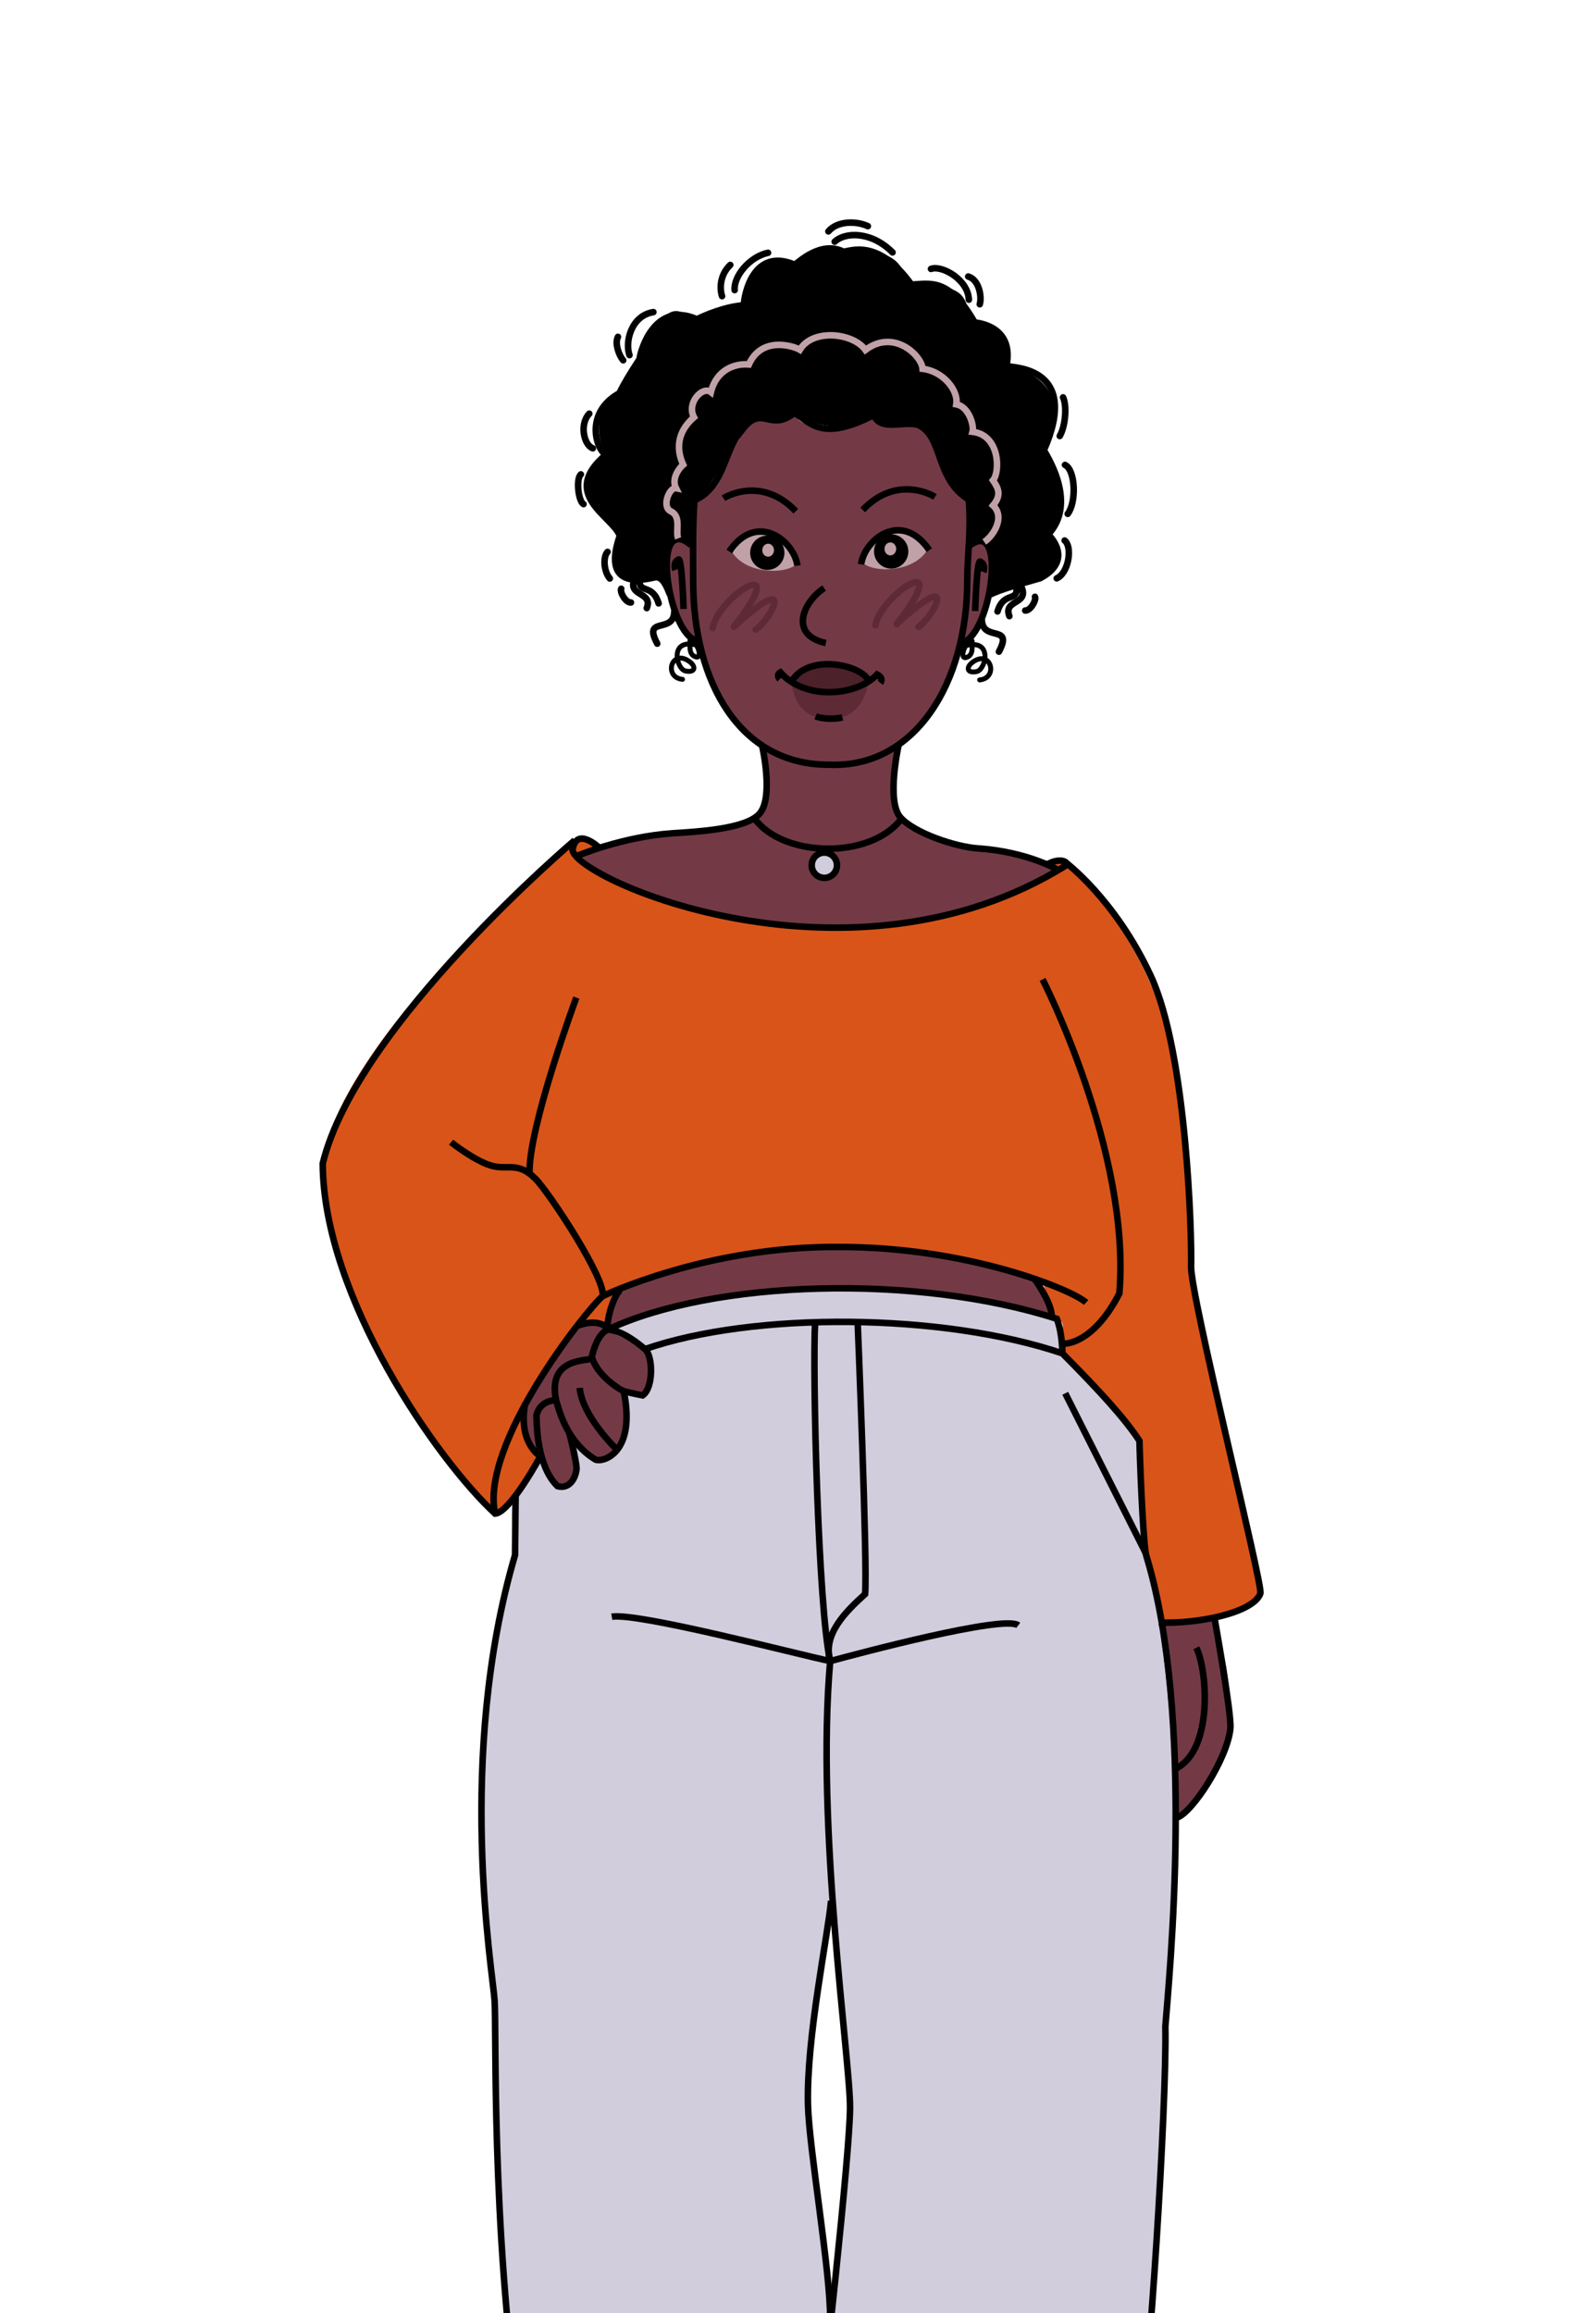 <?xml version="1.0" encoding="UTF-8" standalone="no"?>
<svg
   xmlns:dc="http://purl.org/dc/elements/1.1/"
   xmlns:cc="http://creativecommons.org/ns#"
   xmlns:rdf="http://www.w3.org/1999/02/22-rdf-syntax-ns#"
   xmlns:svg="http://www.w3.org/2000/svg"
   xmlns="http://www.w3.org/2000/svg"
   xmlns:sodipodi="http://sodipodi.sourceforge.net/DTD/sodipodi-0.dtd"
   xmlns:inkscape="http://www.inkscape.org/namespaces/inkscape"
   width="414"
   height="600"
   viewBox="0 0 109.537 158.75"
   version="1.1"
   id="svg898"
   sodipodi:docname="citoyen2.svg"
   inkscape:version="1.0.1 (3bc2e813f5, 2020-09-07)">
  <defs
     id="defs892">
    <filter
       inkscape:collect="always"
       style="color-interpolation-filters:sRGB"
       id="filter2028"
       x="-1.1319968e-05"
       width="1"
       y="-6.3182422e-05"
       height="1">
      <feGaussianBlur
         inkscape:collect="always"
         stdDeviation="0.003"
         id="feGaussianBlur2030" />
    </filter>
  </defs>
  <sodipodi:namedview
     id="base"
     pagecolor="#ffffff"
     bordercolor="#666666"
     borderopacity="1.0"
     inkscape:pageopacity="0.0"
     inkscape:pageshadow="2"
     inkscape:zoom="0.41747165"
     inkscape:cx="747.07848"
     inkscape:cy="282.97924"
     inkscape:document-units="mm"
     inkscape:current-layer="layer2"
     inkscape:document-rotation="0"
     showgrid="false"
     units="px"
     inkscape:window-width="1920"
     inkscape:window-height="1017"
     inkscape:window-x="-8"
     inkscape:window-y="-8"
     inkscape:window-maximized="1" />
  <g
     inkscape:groupmode="layer"
     id="layer2"
     inkscape:label="Calque 2"
     style="opacity:1">
    <g
       id="g2217"
       inkscape:export-xdpi="300"
       inkscape:export-ydpi="300"
       style="display:inline;opacity:1;stroke-width:0.934"
       transform="matrix(0.06,0,0,0.06,-103.826,8.581)">
      <path
         style="display:inline;fill:#733a46;fill-opacity:1;stroke:none;stroke-width:0.934px;stroke-linecap:butt;stroke-linejoin:miter;stroke-opacity:1"
         d="m 2524.765,429.195 c 0,0 -25.76,226.475 77.61,281.782 5.595,28.908 10.052,64.004 -8.817,82.352 -18.868,18.348 -205.258,19.866 -200.56,41.922 79.986,70.945 357.333,129.362 547.379,16.635 6.468,-22.225 -158.765,-17.321 -179.143,-57.957 -7.666,-24.013 -11.828,-50.902 -2.744,-85.394 37.439,-29.603 100.341,-128.552 79.952,-280.269 -21.367,-14.831 -37.182,-73.211 -58.515,-85.5 -21.333,-12.289 -45.587,12.481 -50.053,-10.966 -28.91,15.663 -84.46,21.197 -90.785,-2.508 -14.147,9.539 -39.821,1.999 -59.227,18.703 -26.25,57.769 -55.099,81.198 -55.099,81.198"
         id="path1450"
         sodipodi:nodetypes="ccscccccscccc" />
      <path
         style="display:inline;fill:#733a46;fill-opacity:1;stroke:none;stroke-width:0.934px;stroke-linecap:butt;stroke-linejoin:miter;stroke-opacity:1"
         d="m 2837.224,483.017 c 51.066,-33.249 24.623,102.138 -6.643,109.243 -31.267,7.105 6.643,-109.243 6.643,-109.243 z"
         id="path1455"
         sodipodi:nodetypes="csc" />
      <path
         style="display:inline;fill:#733a46;fill-opacity:1;stroke:none;stroke-width:0.934px;stroke-linecap:butt;stroke-linejoin:miter;stroke-opacity:1"
         d="m 2521.003,480.665 c -51.066,-33.249 -24.623,102.138 6.643,109.243 31.267,7.105 -6.643,-109.243 -6.643,-109.243 z"
         id="path1455-1"
         sodipodi:nodetypes="csc" />
      <path
         style="display:inline;fill:#733a46;fill-opacity:1;stroke:none;stroke-width:0.934px;stroke-linecap:butt;stroke-linejoin:miter;stroke-opacity:1"
         d="m 2443.76,1332.356 c 0,0 -27.987,33.801 -18.079,45.418 202.526,-72.471 365.825,-42.977 507.593,-13.236 -6.851,-22.08 -10.896,-30.14 -20.607,-46.154 -308.904,-82.501 -468.907,13.972 -468.907,13.972 z"
         id="path1472"
         sodipodi:nodetypes="ccccc" />
      <path
         style="display:inline;fill:#733a46;fill-opacity:1;stroke:none;stroke-width:0.934px;stroke-linecap:butt;stroke-linejoin:miter;stroke-opacity:1"
         d="m 2392.263,1373.111 c -23.162,22.146 -54.157,73.007 -61.148,89.131 -6.991,16.124 7.727,50.179 17.479,60.529 9.752,10.35 2.015,32.554 19.572,34.163 17.557,1.609 19.229,-5.61 21.815,-20.089 2.586,-14.479 -6.746,-23.567 -8.435,-41.023 19.821,24.588 17.019,19.329 30.153,30.758 29.756,5.563 45.437,-51.642 32.219,-78.283 -13.218,-26.641 3.555,15.707 21.568,4.799 18.013,-10.907 13.836,-42.171 2.724,-52.939 -11.111,-10.767 -31.817,-13.248 -42.53,-22.384 -11.603,-9.894 -33.418,-4.663 -33.418,-4.663 z"
         id="path1474"
         sodipodi:nodetypes="cssssccssssc" />
      <path
         style="display:inline;fill:#733a46;fill-opacity:1;stroke:none;stroke-width:0.934px;stroke-linecap:butt;stroke-linejoin:miter;stroke-opacity:1"
         d="m 3055.882,1712.848 c 0,0 42.841,-1.737 63.755,-5.179 6.248,29.802 55.338,157.096 -43.028,228.379 -4.501,-95.913 -20.727,-223.201 -20.727,-223.201 z"
         id="path1476"
         sodipodi:nodetypes="cccc" />
      <path
         style="display:inline;fill:#4d212a;fill-opacity:1;stroke:none;stroke-width:0.934px;stroke-linecap:butt;stroke-linejoin:miter;stroke-opacity:1"
         d="m 2636.075,636.181 c 0,0 27.434,27.913 88.003,-0.052 -35.251,-46.543 -88.003,0.052 -88.003,0.052"
         id="path1478"
         sodipodi:nodetypes="ccc" />
      <path
         style="display:inline;fill:#5e2a35;fill-opacity:1;stroke:none;stroke-width:0.934px;stroke-linecap:butt;stroke-linejoin:miter;stroke-opacity:1"
         d="m 2636.075,636.181 c 0,0 -0.047,42.381 41.997,43.359 42.032,0.977 46.006,-43.411 46.006,-43.411 0,0 -39.069,28.07 -88.003,0.052"
         id="path1482"
         sodipodi:nodetypes="cscc" />
      <path
         style="display:inline;fill:#c0a1a7;fill-opacity:1;stroke:none;stroke-width:0.934px;stroke-linecap:butt;stroke-linejoin:miter;stroke-opacity:1"
         d="m 2719.125,502.173 c 12.162,9.101 53.14,10.243 70.85,-14.181 -7.871,-21.658 -56.048,-45.391 -70.85,14.181 z"
         id="path1484"
         sodipodi:nodetypes="ccc" />
      <path
         style="display:inline;fill:#c0a1a7;fill-opacity:1;stroke:none;stroke-width:0.934px;stroke-linecap:butt;stroke-linejoin:miter;stroke-opacity:1"
         d="m 2639.375,503.93 c -12.162,9.101 -53.14,10.243 -70.85,-14.181 7.871,-21.658 56.048,-45.391 70.85,14.181 z"
         id="path1484-5"
         sodipodi:nodetypes="ccc" />
      <path
         style="display:inline;fill:#d1cddc;fill-opacity:1;stroke:none;stroke-width:0.934px;stroke-linecap:butt;stroke-linejoin:miter;stroke-opacity:1"
         d="m 2673.184,833.537 c -16.622,-0.489 -19.555,27.377 1.467,27.377 21.022,0 20.533,-27.377 -1.467,-27.377 z"
         id="path1501"
         sodipodi:nodetypes="csc" />
      <path
         style="display:inline;fill:#000000;fill-opacity:1;stroke:none;stroke-width:0.934px;stroke-linecap:butt;stroke-linejoin:miter;stroke-opacity:1"
         d="m 2862.95,537.043 c 30.368,-7.446 108.735,-24.953 66.489,-68.745 16.379,-31.563 16.506,-55.513 -4.919,-96.321 14.343,-31.217 26.893,-82.469 -42.897,-96.207 -4.109,-6.824 22.821,-32.85 -36.275,-49.912 -16.046,-19.456 3.522,-44.688 -72.381,-43.32 -14.514,-15.938 -5.964,-42.291 -77.922,-37.746 -18.982,-2.092 -26.744,-14.112 -55.533,14.987 -18.953,-4.825 -45.259,-20.933 -58.218,46.489 -16.817,2.644 -23.639,0.924 -53.678,15.907 -15.84,-1.626 -30.107,-38.335 -65.631,45.585 -12.433,11.556 -10.226,17.49 -23.041,38.973 -17.047,11.991 -33.52,34.425 -15.537,70.445 -12.572,14.832 -43.361,37.817 16.024,92.582 -5.78,30.796 -15.145,56.637 52.295,49.463 2.765,-46.322 14.408,-46.42 29.279,-38.559 3.908,-11.22 1.961,-27.699 3.762,-51.471 23.652,-15.751 45.064,-70.177 55.099,-81.198 12.802,-14.061 43.219,-9.209 59.227,-18.703 28.243,17.087 51.516,21.777 90.785,2.508 12.819,11.813 33.136,12.204 50.053,10.966 18.076,4.995 28.62,77.916 58.515,85.5 1.044,13.523 0.204,29.798 -1.22,54.749 33.376,-35.696 25.726,54.026 25.726,54.026"
         id="path1503"
         sodipodi:nodetypes="cccccccccccccccccscccccc" />
      <path
         style="display:inline;fill:#d95419;fill-opacity:1;stroke:none;stroke-width:0.934px;stroke-linecap:butt;stroke-linejoin:miter;stroke-opacity:1"
         d="m 2443.76,1332.356 c -14.037,6.191 -27.987,37.712 -18.079,45.418 9.908,7.705 -20.034,-16.053 -33.418,-4.663 -13.384,11.39 -49.268,63.229 -61.148,89.131 -0.146,22.968 4.794,53.112 17.479,60.529 -10.781,22.083 -32.174,66.978 -51.788,65.552 -19.614,-1.426 -214.473,-259.839 -197.22,-400.493 17.254,-140.654 271.714,-357.229 288.214,-369.694 8.925,2.359 25.148,-1.385 26.21,7.89 1.602,13.999 -33.112,3.441 -24.923,10.203 133.522,110.238 438.137,97.073 551.29,15.658 -23.663,-11.283 -10.758,-6.775 9.775,-10.686 145.087,152.917 136.622,290.062 142.488,471.925 39.11,185.774 73.905,310.651 79.485,366.521 -30.979,27.045 -85.538,42.799 -116.244,33.201 -5.284,-24.264 0.492,-53.206 -15.107,-79.801 -3.866,-40.284 -0.293,-92.603 -6.968,-128.042 -21.342,-31.528 -70.844,-92.172 -88.136,-99.983 -17.292,-7.81 13.335,-33.131 -6.379,-39.537 -19.713,-6.406 -3.225,-42.821 -26.625,-47.102 -23.399,-4.281 -241.719,-89.994 -468.907,13.972"
         id="path1507"
         sodipodi:nodetypes="cssccsccsscccccccsssc" />
      <path
         style="display:inline;fill:#d1cddc;fill-opacity:1;stroke:none;stroke-width:0.934px;stroke-linecap:butt;stroke-linejoin:miter;stroke-opacity:1"
         d="m 2425.681,1377.774 c 60.117,7.38 63.597,82.836 23.351,73.496 -2.146,101.858 -46.751,78.581 -63.198,54.181 7.897,41.772 -11.531,81.584 -38.556,22.584 -25.011,45.164 -21.641,30.395 -27.034,39.558 -10.785,18.326 0.632,51.418 -0.677,68.116 -53.853,154.974 -35.015,438.397 -22.819,514.376 4.59,111.93 8.829,399.7 27.392,476.066 60.606,52.9 300.433,95.108 335.494,68.137 13.55,-45.548 20.394,-169.723 21.372,-198.078 0.978,-28.355 -25.095,-169.986 -26.399,-251.283 21.511,-164.263 29.008,-187.938 26.435,-213.688 -2.515,-25.17 0.546,-249.336 -0.982,-274.207 -1.721,-28.023 -19.685,-381.21 -17.631,-424.35 -162.494,8.713 -236.747,45.093 -236.747,45.093 z"
         id="path1511"
         sodipodi:nodetypes="scccsccccccsscs" />
      <path
         style="display:inline;fill:#d1cddc;fill-opacity:1;stroke:none;stroke-width:0.934px;stroke-linecap:butt;stroke-linejoin:miter;stroke-opacity:1"
         d="m 2651.366,1331.989 c 0,0 154.668,-4.256 287.925,33.497 12.266,21.159 1.183,21.925 6.379,39.537 5.196,17.611 86.012,82.623 88.136,99.983 2.124,17.36 3.013,113.571 6.968,128.042 50.97,217.044 31.633,506.208 22.683,541.933 4.187,93.801 -22.785,422.811 -28.089,444.374 -5.304,21.563 -368.752,106.792 -375.735,74.933 -6.983,-31.859 47.771,-384.829 43.86,-423.939 -3.911,-39.11 -17.529,-220.093 -22.453,-239.11 -4.924,-19.017 -29.675,-699.249 -29.675,-699.249 z"
         id="path1513"
         sodipodi:nodetypes="ccssccssssc" />
      <path
         style="fill:none;stroke:#000000;stroke-width:7.475;stroke-linecap:butt;stroke-linejoin:miter;stroke-miterlimit:4;stroke-dasharray:none;stroke-dashoffset:0;stroke-opacity:1;filter:url(#filter2028)"
         d="m 2415.559,826.345 c 0,0 -26.235,-24.71 -30.241,3.113 6.616,35.052 318.005,169.765 563.593,18.007 5.688,-3.515 -4.686,-10.742 -20.702,-1.706"
         id="path2014"
         sodipodi:nodetypes="ccsc" />
      <path
         style="fill:none;stroke:#000000;stroke-width:7.475;stroke-linecap:butt;stroke-linejoin:miter;stroke-miterlimit:4;stroke-dasharray:none;stroke-opacity:1"
         d="m 2758.491,708.536 c 0,0 -14.672,64.614 1.885,83.382 15.863,17.982 62.96,33.73 88.547,35.467 57.141,3.88 91.454,24.502 91.454,24.502"
         id="path2036"
         sodipodi:nodetypes="cssc" />
      <path
         style="fill:none;stroke:#000000;stroke-width:7.475;stroke-linecap:butt;stroke-linejoin:miter;stroke-miterlimit:4;stroke-dasharray:none;stroke-opacity:1"
         d="m 2602.375,710.977 c 0,0 13.34,58.069 -3.216,76.837 -15.863,17.982 -74.052,20.593 -99.639,22.331 -57.141,3.88 -108.881,25.815 -108.881,25.815"
         id="path2036-7"
         sodipodi:nodetypes="cssc" />
      <path
         style="fill:none;stroke:#000000;stroke-width:7.475;stroke-linecap:butt;stroke-linejoin:miter;stroke-miterlimit:4;stroke-dasharray:none;stroke-opacity:1"
         d="m 2948.029,842.381 c 0,0 57.435,41.9 98.799,130.973 41.364,89.074 47.098,298.439 46.052,331.782 -1.046,33.343 82.977,367.114 79.246,374.511 -7.713,21.793 -70.862,35.217 -116.244,33.201"
         id="path2073"
         sodipodi:nodetypes="csscc" />
      <path
         style="fill:none;stroke:#000000;stroke-width:7.475;stroke-linecap:butt;stroke-linejoin:miter;stroke-miterlimit:4;stroke-dasharray:none;stroke-opacity:1"
         d="m 2923.017,977.254 c 0,0 101.469,198.173 87.791,359.252 -30.341,58.841 -63.085,57.413 -63.085,57.413"
         id="path2077"
         sodipodi:nodetypes="ccc" />
      <path
         style="fill:none;stroke:#000000;stroke-width:7.475;stroke-linecap:butt;stroke-linejoin:miter;stroke-miterlimit:4;stroke-dasharray:none;stroke-opacity:1"
         d="m 2387.801,818.136 c 0,0 -249.656,211.323 -288.214,369.694 0.76,153.272 131.632,340.143 197.22,400.493 17.114,-1.394 51.788,-65.552 51.788,-65.552"
         id="path2079"
         sodipodi:nodetypes="cccc" />
      <path
         style="fill:none;stroke:#000000;stroke-width:7.475;stroke-linecap:butt;stroke-linejoin:miter;stroke-miterlimit:4;stroke-dasharray:none;stroke-opacity:1"
         d="m 2246.393,1163.467 c 0,0 25.079,20.032 44.445,26.359 20.032,6.545 31.234,-5.287 51.895,15.297 16.047,15.936 82.11,116.95 76.873,134.503 -19.128,16.578 -140.565,169.806 -122.8,248.696"
         id="path2083"
         sodipodi:nodetypes="csccc" />
      <path
         style="fill:none;stroke:#000000;stroke-width:7.475;stroke-linecap:butt;stroke-linejoin:miter;stroke-miterlimit:4;stroke-dasharray:none;stroke-opacity:1"
         d="m 2389.663,998.085 c 0,0 -55.186,148.937 -53.523,201.742"
         id="path2087"
         sodipodi:nodetypes="cc" />
      <path
         style="fill:none;stroke:#000000;stroke-width:7.475;stroke-linecap:butt;stroke-linejoin:miter;stroke-miterlimit:4;stroke-dasharray:none;stroke-opacity:1"
         d="m 2419.607,1339.627 c 0,0 119.586,-57.615 269.901,-56.288 147.998,-0.414 267.605,49.045 283.273,63.511"
         id="path2089"
         sodipodi:nodetypes="ccc" />
      <path
         style="fill:none;stroke:#000000;stroke-width:7.475;stroke-linecap:butt;stroke-linejoin:miter;stroke-miterlimit:4;stroke-dasharray:none;stroke-opacity:1"
         d="m 2593.558,793.329 c 32.59,44.657 132.141,46.978 167.677,0.601"
         id="path2091"
         sodipodi:nodetypes="cc" />
      <circle
         style="fill:#ff0000;fill-opacity:0;stroke:#000000;stroke-width:7.475;stroke-linejoin:miter;stroke-miterlimit:4;stroke-dasharray:none;stroke-dashoffset:0;stroke-opacity:1;paint-order:markers stroke fill"
         id="path2093"
         cx="2673.385"
         cy="846.674"
         r="14.466" />
      <path
         style="fill:none;stroke:#000000;stroke-width:7.475;stroke-linecap:butt;stroke-linejoin:miter;stroke-miterlimit:4;stroke-dasharray:none;stroke-opacity:1"
         d="m 2425.681,1377.774 c 121.087,-56.997 352.734,-63.927 513.61,-12.288 6.616,17.223 6.379,39.537 6.379,39.537"
         id="path2095"
         sodipodi:nodetypes="ccc" />
      <path
         style="fill:none;stroke:#000000;stroke-width:7.475;stroke-linecap:butt;stroke-linejoin:miter;stroke-miterlimit:4;stroke-dasharray:none;stroke-opacity:1"
         d="m 2912.667,1318.384 c 0,0 22.909,30.643 20.607,46.154"
         id="path2097"
         sodipodi:nodetypes="cc" />
      <path
         style="fill:none;stroke:#000000;stroke-width:7.475;stroke-linecap:butt;stroke-linejoin:miter;stroke-miterlimit:4;stroke-dasharray:none;stroke-opacity:1"
         d="m 2468.211,1400.158 c 124.279,-43.091 340.037,-41.569 477.459,4.865 43.926,44.352 71.601,74.808 88.136,99.983 1.449,51.889 5.069,123.655 7.865,131.563 56.055,183.814 26.078,482.193 21.786,538.411 1.932,89.031 -19.669,421.247 -28.089,444.374"
         id="path2099"
         sodipodi:nodetypes="cccccc" />
      <path
         style="fill:none;stroke:#000000;stroke-width:7.475;stroke-linecap:butt;stroke-linejoin:miter;stroke-miterlimit:4;stroke-dasharray:none;stroke-opacity:1"
         d="m 2320.244,1567.593 c 0,0 -0.481,48.467 -0.677,68.116 -67.799,231.205 -25.682,475.292 -23.4,509.376 2.281,34.084 -3.834,254.111 27.973,481.065"
         id="path2101"
         sodipodi:nodetypes="ccsc" />
      <path
         style="fill:none;stroke:#000000;stroke-width:7.475;stroke-linecap:butt;stroke-linejoin:miter;stroke-miterlimit:4;stroke-dasharray:none;stroke-opacity:1"
         d="m 2680.059,1757.031 c -16.697,188.808 23.242,457.845 22.709,511.567 -0.534,53.723 -29.082,316.521 -43.135,425.69"
         id="path2103"
         sodipodi:nodetypes="csc" />
      <path
         style="fill:none;stroke:#000000;stroke-width:7.475;stroke-linecap:butt;stroke-linejoin:miter;stroke-miterlimit:4;stroke-dasharray:none;stroke-opacity:1"
         d="m 2681.041,2031.238 c -3.56,39.995 -28.251,155.624 -26.401,233.176 1.193,50.006 25.889,191.456 25.359,244.806"
         id="path2105"
         sodipodi:nodetypes="csc" />
      <path
         style="fill:none;stroke:#000000;stroke-width:7.475;stroke-linecap:butt;stroke-linejoin:miter;stroke-miterlimit:4;stroke-dasharray:none;stroke-opacity:1"
         d="m 2430.22,1706.241 c 29.573,-5.067 210.94,42.632 249.839,50.79 31.654,-8.588 198.989,-53.266 215.13,-40.931"
         id="path2107"
         sodipodi:nodetypes="ccc" />
      <path
         style="fill:none;stroke:#000000;stroke-width:7.475;stroke-linecap:butt;stroke-linejoin:miter;stroke-miterlimit:4;stroke-dasharray:none;stroke-opacity:1"
         d="m 2662.826,1369.249 c -3.192,57.61 3.549,327.221 17.233,387.782"
         id="path2109"
         sodipodi:nodetypes="cc" />
      <path
         style="fill:none;stroke:#000000;stroke-width:7.475;stroke-linecap:butt;stroke-linejoin:miter;stroke-miterlimit:4;stroke-dasharray:none;stroke-opacity:1"
         d="m 2711.332,1365.8 c 0,0 11.607,282.291 8.666,314.498 -22.08,20.099 -48.772,45.94 -39.939,76.733"
         id="path2111"
         sodipodi:nodetypes="ccc" />
      <path
         style="fill:none;stroke:#000000;stroke-width:7.475;stroke-linecap:butt;stroke-linejoin:miter;stroke-miterlimit:4;stroke-dasharray:none;stroke-opacity:1"
         d="m 2948.918,1450.693 91.857,182.354"
         id="path2113"
         sodipodi:nodetypes="cc" />
      <path
         style="fill:none;stroke:#000000;stroke-width:7.475;stroke-linecap:butt;stroke-linejoin:miter;stroke-miterlimit:4;stroke-dasharray:none;stroke-opacity:1"
         d="m 3119.637,1707.669 c 0,0 19.715,109.533 18.2,126.163 -3.119,34.244 -43.574,96.833 -61.228,102.216"
         id="path2115"
         sodipodi:nodetypes="csc" />
      <path
         style="fill:none;stroke:#000000;stroke-width:7.475;stroke-linecap:butt;stroke-linejoin:miter;stroke-miterlimit:4;stroke-dasharray:none;stroke-opacity:1"
         d="m 3098.919,1741.738 c 12.71,26.064 19.228,115.984 -22.675,137.8"
         id="path2117"
         sodipodi:nodetypes="cc" />
      <path
         style="fill:none;stroke:#000000;stroke-width:7.475;stroke-linecap:butt;stroke-linejoin:miter;stroke-miterlimit:4;stroke-dasharray:none;stroke-opacity:1"
         d="m 2392.263,1373.111 c 14.467,-5.751 29.627,-3.49 33.418,4.663 -2.563,-11.562 10.271,-50.735 18.079,-45.418"
         id="path2119"
         sodipodi:nodetypes="ccc" />
      <path
         style="fill:none;stroke:#000000;stroke-width:7.475;stroke-linecap:butt;stroke-linejoin:miter;stroke-miterlimit:4;stroke-dasharray:none;stroke-opacity:1"
         d="m 2366.522,1458.664 c -8.514,-0.084 -19.694,4.39 -22.444,17.463 0.731,58.304 19.549,76.177 24.088,80.807 12.412,3.398 20.375,-7.003 21.815,-20.089 -0.544,-11.141 -8.435,-41.023 -8.435,-41.023"
         id="path2121"
         sodipodi:nodetypes="ccccc" />
      <path
         style="fill:none;stroke:#000000;stroke-width:7.475;stroke-linecap:butt;stroke-linejoin:miter;stroke-miterlimit:4;stroke-dasharray:none;stroke-opacity:1"
         d="m 2443.918,1448.297 c 0,0 13.722,3.411 21.568,4.799 12.529,-8.391 12.117,-45.033 2.724,-52.939 -13.414,-11.291 -27.743,-21.13 -42.53,-22.384 -11.902,5.376 -16.675,24.325 -18.725,32.82 -0.984,4.077 -51.061,-3.127 -40.434,48.07 3.171,10.512 11.969,47.936 45.177,67.916 9.137,3.366 46.587,-8.053 32.219,-78.283 z"
         id="path2123"
         sodipodi:nodetypes="ccscsccc" />
      <path
         style="fill:none;stroke:#000000;stroke-width:7.475;stroke-linecap:butt;stroke-linejoin:miter;stroke-miterlimit:4;stroke-dasharray:none;stroke-opacity:1"
         d="m 2443.918,1448.297 c -7.496,-3.677 -30.928,-18.648 -36.936,-40.323"
         id="path2125"
         sodipodi:nodetypes="cc" />
      <path
         style="fill:none;stroke:#000000;stroke-width:7.475;stroke-linecap:butt;stroke-linejoin:miter;stroke-miterlimit:4;stroke-dasharray:none;stroke-opacity:1"
         d="m 2436.05,1515.031 c 0,0 -39.582,-37.73 -42.531,-70.51"
         id="path2127"
         sodipodi:nodetypes="cc" />
      <path
         style="fill:none;stroke:#000000;stroke-width:7.475;stroke-linecap:butt;stroke-linejoin:miter;stroke-miterlimit:4;stroke-dasharray:none;stroke-opacity:1"
         d="m 2348.595,1522.771 c 0,0 -25.794,-14.759 -17.479,-60.529"
         id="path2129"
         sodipodi:nodetypes="cc" />
      <path
         style="fill:none;stroke:#000000;stroke-width:7.475;stroke-linecap:butt;stroke-linejoin:miter;stroke-miterlimit:4;stroke-dasharray:none;stroke-opacity:1"
         d="m 2837.224,483.017 c 46.822,-40.313 27.711,101.247 -6.643,109.243"
         id="path2131"
         sodipodi:nodetypes="cc" />
      <path
         style="fill:none;stroke:#000000;stroke-width:7.475;stroke-linecap:butt;stroke-linejoin:miter;stroke-miterlimit:4;stroke-dasharray:none;stroke-opacity:1"
         d="m 2845.876,555.946 c 0,0 1.889,-61.553 6.072,-56.384 6.517,3.34 3.384,11.712 3.384,11.712"
         id="path2133"
         sodipodi:nodetypes="ccc" />
      <path
         style="fill:none;stroke:#000000;stroke-width:7.475;stroke-linecap:butt;stroke-linejoin:miter;stroke-miterlimit:4;stroke-dasharray:none;stroke-opacity:1"
         d="m 2521.003,480.665 c -46.822,-40.313 -27.711,101.247 6.643,109.243"
         id="path2131-8"
         sodipodi:nodetypes="cc" />
      <path
         style="fill:none;stroke:#000000;stroke-width:7.475;stroke-linecap:butt;stroke-linejoin:miter;stroke-miterlimit:4;stroke-dasharray:none;stroke-opacity:1"
         d="m 2512.352,553.594 c 0,0 -1.889,-61.553 -6.072,-56.384 -6.517,3.34 -3.384,11.712 -3.384,11.712"
         id="path2133-3"
         sodipodi:nodetypes="ccc" />
      <path
         style="fill:#000000;fill-opacity:0;stroke:#000000;stroke-width:7.475;stroke-linecap:butt;stroke-linejoin:miter;stroke-miterlimit:4;stroke-dasharray:none;stroke-opacity:1"
         d="m 2715.322,502.519 c 4.216,-28.779 46.472,-62.421 78.109,-16.255"
         id="path2153"
         sodipodi:nodetypes="cc" />
      <circle
         style="fill:#000000;fill-opacity:1;stroke:#000000;stroke-width:7.475;stroke-linejoin:miter;stroke-miterlimit:4;stroke-dasharray:none;stroke-dashoffset:0;stroke-opacity:1;paint-order:markers stroke fill"
         id="path2155"
         cx="2749.841"
         cy="487.792"
         r="15.874" />
      <ellipse
         style="fill:#c0a1a7;fill-opacity:1;stroke:#c0a1a7;stroke-width:5.895;stroke-linejoin:miter;stroke-miterlimit:4;stroke-dasharray:none;stroke-dashoffset:0;stroke-opacity:1;paint-order:markers stroke fill"
         id="path2165"
         cx="2748.881"
         cy="484.839"
         rx="3.734"
         ry="4.477" />
      <path
         style="fill:none;stroke:#000000;stroke-width:7.475;stroke-linecap:butt;stroke-linejoin:miter;stroke-miterlimit:4;stroke-dasharray:none;stroke-opacity:1"
         d="m 2717.25,440.311 c 36.407,-38.285 75.522,-19.556 82.681,-14.899"
         id="path2167"
         sodipodi:nodetypes="cc" />
      <path
         style="fill:none;stroke:#000000;stroke-width:7.475;stroke-linecap:butt;stroke-linejoin:miter;stroke-miterlimit:4;stroke-dasharray:none;stroke-opacity:1"
         d="m 2673.131,529.611 c -25.058,16.782 -39.837,53.971 1.995,62.902"
         id="path2169"
         sodipodi:nodetypes="cc" />
      <path
         style="fill:none;stroke:#000000;stroke-width:7.475;stroke-linecap:butt;stroke-linejoin:miter;stroke-miterlimit:4;stroke-dasharray:none;stroke-opacity:1"
         d="m 2622.313,633.943 c 0,0 -4.583,-4.811 0.733,-7.886 28.833,32.55 87.49,27.047 110.675,2.409 8.157,4.071 3.755,9.638 3.755,9.638"
         id="path2171"
         sodipodi:nodetypes="cccc" />
      <path
         style="fill:none;stroke:#000000;stroke-width:7.475;stroke-linecap:butt;stroke-linejoin:miter;stroke-miterlimit:4;stroke-dasharray:none;stroke-opacity:1"
         d="m 2636.075,636.181 c 19.778,-32.689 81.699,-18.179 88.003,-0.052"
         id="path2173"
         sodipodi:nodetypes="cc" />
      <path
         style="fill:none;stroke:#000000;stroke-width:7.475;stroke-linecap:butt;stroke-linejoin:miter;stroke-miterlimit:4;stroke-dasharray:none;stroke-opacity:1"
         d="m 2663.467,676.286 c 7.378,3.315 23.124,3.472 30.557,1.23"
         id="path2175"
         sodipodi:nodetypes="cc" />
      <path
         style="fill:#000000;fill-opacity:0;stroke:#000000;stroke-width:7.475;stroke-linecap:butt;stroke-linejoin:miter;stroke-miterlimit:4;stroke-dasharray:none;stroke-opacity:1"
         d="m 2642.634,504.004 c -4.216,-28.779 -46.472,-62.421 -78.109,-16.255"
         id="path2153-9"
         sodipodi:nodetypes="cc" />
      <circle
         style="fill:#000000;fill-opacity:1;stroke:#000000;stroke-width:7.475;stroke-linejoin:miter;stroke-miterlimit:4;stroke-dasharray:none;stroke-dashoffset:0;stroke-opacity:1;paint-order:markers stroke fill"
         id="path2155-8"
         cx="-2608.115"
         cy="489.278"
         r="15.874"
         transform="scale(-1,1)" />
      <ellipse
         style="fill:#c0a1a7;fill-opacity:1;stroke:#c0a1a7;stroke-width:5.895;stroke-linejoin:miter;stroke-miterlimit:4;stroke-dasharray:none;stroke-dashoffset:0;stroke-opacity:1;paint-order:markers stroke fill"
         id="path2165-6"
         cx="-2609.075"
         cy="486.325"
         rx="3.734"
         ry="4.477"
         transform="scale(-1,1)" />
      <path
         style="fill:none;stroke:#000000;stroke-width:7.475;stroke-linecap:butt;stroke-linejoin:miter;stroke-miterlimit:4;stroke-dasharray:none;stroke-opacity:1"
         d="m 2640.706,441.796 c -36.407,-38.285 -75.522,-19.556 -82.681,-14.899"
         id="path2167-0"
         sodipodi:nodetypes="cc" />
      <path
         style="fill:none;fill-opacity:0;stroke:#000000;stroke-width:7.475;stroke-linecap:butt;stroke-linejoin:miter;stroke-miterlimit:4;stroke-dasharray:none;stroke-opacity:1"
         d="m 2862.95,537.043 c 11.912,-5.725 30.946,-11.142 57.375,-18.697 40.143,-21.351 9.114,-50.048 9.114,-50.048 31.815,-33.996 2.743,-83.234 -4.919,-96.321 41.942,-94.807 -33.735,-94.305 -42.897,-96.207 8.642,-41.945 -26.132,-48.943 -36.275,-49.912 -29.265,-51.657 -51.17,-44.295 -72.381,-43.32 -38.819,-54.255 -70.694,-37.44 -77.922,-37.746 -25.618,-12.675 -50.576,11.749 -55.533,14.987 -47.891,-20.557 -58.094,35.336 -58.218,46.489 -20.48,0.922 -46.112,11.947 -53.678,15.907 -47.289,-21.156 -64.188,33.594 -65.631,45.585 -10.722,16.341 -17.858,28.065 -23.041,38.973 -40.179,22.324 -26.672,63.994 -15.537,70.445 -53.594,45.289 7.667,70.179 16.024,92.582 -16.458,47.368 6.604,55.671 39.694,47.712 9.907,-2.383 14.868,13.308 17.667,19.783"
         id="path2201"
         sodipodi:nodetypes="cccccccccccccccsc" />
      <path
         style="fill:none;stroke:#000000;stroke-width:7.475;stroke-linecap:butt;stroke-linejoin:miter;stroke-miterlimit:4;stroke-dasharray:none;stroke-opacity:1"
         d="m 2579.864,347.996 c 22.547,-29.115 31.149,3.855 59.227,-18.703 18.352,10.425 30.366,33.632 90.785,2.508 8.168,18.812 32.758,6.611 50.053,10.966 29.763,12.178 19.712,62.143 58.515,85.5 3.231,33.17 -1.587,63.569 -1.587,92.853 0,117.136 -59.951,215.227 -158.863,210.588 -100.376,0 -154.641,-92.982 -154.641,-210.118 0,-29.284 -0.78,-60.224 1.412,-92.396 35.294,-14.67 35.002,-63.196 55.099,-81.198 z"
         id="path2203"
         sodipodi:nodetypes="cccccscscc" />
      <path
         style="fill:none;stroke:#000000;stroke-width:7.475;stroke-linecap:round;stroke-linejoin:miter;stroke-miterlimit:4;stroke-dasharray:none;stroke-opacity:1"
         d="m 2427.976,518.71 c -7.23,-8.493 -7.8,-25.194 -2.575,-30.45"
         id="path2205"
         sodipodi:nodetypes="cc" />
      <path
         style="fill:none;stroke:#000000;stroke-width:7.475;stroke-linecap:round;stroke-linejoin:miter;stroke-miterlimit:4;stroke-dasharray:none;stroke-opacity:1"
         d="m 2397.919,433.651 c -5.905,-3.257 -8.928,-28.793 -3.049,-34.051"
         id="path2207"
         sodipodi:nodetypes="cc" />
      <path
         style="fill:none;stroke:#000000;stroke-width:7.475;stroke-linecap:round;stroke-linejoin:miter;stroke-miterlimit:4;stroke-dasharray:none;stroke-opacity:1"
         d="m 2408.536,369.757 c -9.835,-3.246 -15.801,-27.135 -4.048,-39.615"
         id="path2209"
         sodipodi:nodetypes="cc" />
      <path
         style="fill:none;stroke:#000000;stroke-width:7.475;stroke-linecap:round;stroke-linejoin:miter;stroke-miterlimit:4;stroke-dasharray:none;stroke-opacity:1"
         d="m 2443.278,269.112 c -4.929,-5.553 -9.883,-19.62 -5.975,-26.837"
         id="path2211"
         sodipodi:nodetypes="cc" />
      <path
         style="fill:none;stroke:#000000;stroke-width:7.475;stroke-linecap:round;stroke-linejoin:miter;stroke-miterlimit:4;stroke-dasharray:none;stroke-opacity:1"
         d="m 2450.465,263.195 c -5.285,-15.049 1.83,-45.2 27.363,-49.206"
         id="path2213"
         sodipodi:nodetypes="cc" />
      <path
         style="fill:none;stroke:#000000;stroke-width:7.475;stroke-linecap:round;stroke-linejoin:miter;stroke-miterlimit:4;stroke-dasharray:none;stroke-opacity:1"
         d="m 2556.372,195.742 c -2.643,-7.852 -3.019,-23.898 9.391,-35.725"
         id="path2215"
         sodipodi:nodetypes="cc" />
      <path
         style="fill:none;stroke:#000000;stroke-width:7.475;stroke-linecap:round;stroke-linejoin:miter;stroke-miterlimit:4;stroke-dasharray:none;stroke-opacity:1"
         d="m 2570.762,188.822 c -1.356,-15.388 16.589,-38.039 38.19,-42.689"
         id="path2217"
         sodipodi:nodetypes="cc" />
      <path
         style="fill:none;stroke:#000000;stroke-width:7.475;stroke-linecap:round;stroke-linejoin:miter;stroke-miterlimit:4;stroke-dasharray:none;stroke-opacity:1"
         d="m 2677.98,121.692 c 10.116,-12.148 31.731,-12.212 45.177,-6.03"
         id="path2219"
         sodipodi:nodetypes="cc" />
      <path
         style="fill:none;stroke:#000000;stroke-width:7.475;stroke-linecap:round;stroke-linejoin:miter;stroke-miterlimit:4;stroke-dasharray:none;stroke-opacity:1"
         d="m 2685.22,133.461 c 11.757,-11.17 41.883,-12.242 66.191,12.247"
         id="path2221"
         sodipodi:nodetypes="cc" />
      <path
         style="fill:none;stroke:#000000;stroke-width:7.475;stroke-linecap:round;stroke-linejoin:miter;stroke-miterlimit:4;stroke-dasharray:none;stroke-opacity:1"
         d="m 2795.352,164.571 c 12.431,-4.622 42.611,12.318 43.335,35.24"
         id="path2223"
         sodipodi:nodetypes="cc" />
      <path
         style="fill:none;stroke:#000000;stroke-width:7.475;stroke-linecap:round;stroke-linejoin:miter;stroke-miterlimit:4;stroke-dasharray:none;stroke-opacity:1"
         d="m 2837.953,173.287 c 12.456,3.565 15.789,23.205 13.195,31.728"
         id="path2225"
         sodipodi:nodetypes="cc" />
      <path
         style="fill:none;stroke:#000000;stroke-width:7.475;stroke-linecap:round;stroke-linejoin:miter;stroke-miterlimit:4;stroke-dasharray:none;stroke-opacity:1"
         d="m 2946.44,311.494 c 4.614,9.811 2.719,33.069 -3.798,44.223"
         id="path2227"
         sodipodi:nodetypes="cc" />
      <path
         style="fill:none;stroke:#000000;stroke-width:7.475;stroke-linecap:round;stroke-linejoin:miter;stroke-miterlimit:4;stroke-dasharray:none;stroke-opacity:1"
         d="m 2948.635,388.777 c 11.806,5.532 13.553,42.207 3.115,55.993"
         id="path2229"
         sodipodi:nodetypes="cc" />
      <path
         style="fill:none;stroke:#000000;stroke-width:7.475;stroke-linecap:round;stroke-linejoin:miter;stroke-miterlimit:4;stroke-dasharray:none;stroke-opacity:1"
         d="m 2948.239,475.237 c 9.079,6.876 4.902,37.024 -9.041,43.257"
         id="path2231"
         sodipodi:nodetypes="cc" />
      <path
         style="fill:none;stroke:#000000;stroke-width:5.607;stroke-linecap:round;stroke-linejoin:miter;stroke-miterlimit:4;stroke-dasharray:none;stroke-opacity:1"
         d="m 2519.68,589.478 c 0.481,6.02 -2.236,16.449 7.004,18.968 6.926,1.889 2.115,-13.221 -0.736,-13.892 -30.126,-7.089 -21.836,27.757 -11.489,29.908 11.374,2.364 12.356,-4.899 5.063,-10.436 -21.036,-15.974 -30.611,17.771 -8.373,20.02"
         id="path2233"
         sodipodi:nodetypes="cssssc" />
      <path
         style="fill:none;stroke:#000000;stroke-width:5.607;stroke-linecap:round;stroke-linejoin:miter;stroke-miterlimit:4;stroke-dasharray:none;stroke-opacity:1"
         d="m 2842.455,590.147 c -0.481,6.02 2.236,16.449 -7.004,18.968 -6.926,1.889 -2.115,-13.221 0.736,-13.892 30.126,-7.089 21.836,27.757 11.489,29.908 -11.374,2.364 -12.356,-4.899 -5.063,-10.436 21.036,-15.974 30.611,17.771 8.373,20.02"
         id="path2233-0"
         sodipodi:nodetypes="cssssc" />
      <path
         style="fill:none;stroke:#000000;stroke-width:7.475;stroke-linecap:round;stroke-linejoin:miter;stroke-miterlimit:4;stroke-dasharray:none;stroke-opacity:1"
         d="m 2501.775,556.48 c -0.577,26.201 -36.666,4.694 -19.54,36.738"
         id="path2250"
         sodipodi:nodetypes="cc" />
      <path
         style="fill:none;stroke:#000000;stroke-width:7.475;stroke-linecap:round;stroke-linejoin:miter;stroke-miterlimit:4;stroke-dasharray:none;stroke-opacity:1"
         d="m 2455.792,520.659 c -6.892,18.547 21.808,13.366 14.453,31.914"
         id="path2252"
         sodipodi:nodetypes="cc" />
      <path
         style="fill:none;stroke:#000000;stroke-width:7.475;stroke-linecap:round;stroke-linejoin:miter;stroke-miterlimit:4;stroke-dasharray:none;stroke-opacity:1"
         d="m 2461.975,520.409 c -0.878,16.213 14.832,3.661 21.848,26.798"
         id="path2252-7"
         sodipodi:nodetypes="cc" />
      <path
         style="fill:none;stroke:#000000;stroke-width:7.475;stroke-linecap:round;stroke-linejoin:miter;stroke-miterlimit:4;stroke-dasharray:none;stroke-opacity:1"
         d="m 2441,530.429 c -1.842,3.711 5.143,16.195 11.162,15.714"
         id="path2269"
         sodipodi:nodetypes="cc" />
      <path
         style="fill:none;stroke:#000000;stroke-width:7.475;stroke-linecap:round;stroke-linejoin:miter;stroke-miterlimit:4;stroke-dasharray:none;stroke-opacity:1"
         d="m 2853.518,565.668 c 0.577,26.201 36.666,4.694 19.54,36.738"
         id="path2250-5"
         sodipodi:nodetypes="cc" />
      <path
         style="fill:none;stroke:#000000;stroke-width:7.475;stroke-linecap:round;stroke-linejoin:miter;stroke-miterlimit:4;stroke-dasharray:none;stroke-opacity:1"
         d="m 2899.501,529.847 c 6.892,18.547 -21.808,13.366 -14.453,31.914"
         id="path2252-0"
         sodipodi:nodetypes="cc" />
      <path
         style="fill:none;stroke:#000000;stroke-width:7.475;stroke-linecap:round;stroke-linejoin:miter;stroke-miterlimit:4;stroke-dasharray:none;stroke-opacity:1"
         d="m 2893.318,529.597 c 0.878,16.213 -14.832,3.661 -21.848,26.798"
         id="path2252-7-2"
         sodipodi:nodetypes="cc" />
      <path
         style="fill:none;stroke:#000000;stroke-width:7.475;stroke-linecap:round;stroke-linejoin:miter;stroke-miterlimit:4;stroke-dasharray:none;stroke-opacity:1"
         d="m 2914.293,539.618 c 1.842,3.711 -5.143,16.195 -11.162,15.714"
         id="path2269-7"
         sodipodi:nodetypes="cc" />
      <path
         style="fill:none;stroke:#c0a1a7;stroke-width:7.475;stroke-linecap:butt;stroke-linejoin:miter;stroke-miterlimit:4;stroke-dasharray:none;stroke-opacity:1"
         d="m 2506.132,472.804 c -3.24,-8.295 4.091,-25.024 -8.429,-31.006 -10.896,-5.206 -1.37,-27.934 5.942,-26.417 -5.125,-10.174 2.528,-21.868 8.257,-26.887 -12.588,-27.751 2.502,-45.784 12.343,-54.226 -8.85,-16.647 10.081,-36.156 19.366,-28.773 6.407,-25.956 27.691,-32.966 43.442,-31.624 14.704,-32.984 51.347,-20.995 58.307,-16.848 14.595,-24.312 60.614,-19.633 75.031,0.239 32.81,-24.645 64.398,6.755 65.369,21.573 23.629,2.708 41.295,24.887 38.563,40.642 14.829,2.735 20.453,24.949 18.62,31.439 31.505,3.611 31.632,46.221 23.323,55.508 6.047,8.782 10.239,16.643 0.086,28.715 13.933,12.927 1.029,34.27 -10.065,41.714"
         id="path2295"
         sodipodi:nodetypes="csccccccccccccc" />
      <path
         style="fill:none;stroke:#5e2a35;stroke-width:7.475;stroke-linecap:round;stroke-linejoin:round;stroke-miterlimit:4;stroke-dasharray:none;stroke-opacity:1"
         d="m 2545.716,575.343 c 6.711,-36.919 92.191,-89.128 24.231,-1.382 70.733,-65.184 44.403,-10.845 24.899,3.201"
         id="path2305"
         sodipodi:nodetypes="ccc" />
      <path
         style="fill:none;stroke:#5e2a35;stroke-width:7.475;stroke-linecap:round;stroke-linejoin:round;stroke-miterlimit:4;stroke-dasharray:none;stroke-opacity:1"
         d="m 2731.851,572.295 c 6.711,-36.919 92.191,-89.128 24.231,-1.382 70.733,-65.184 44.403,-10.845 24.899,3.201"
         id="path2305-5"
         sodipodi:nodetypes="ccc" />
    </g>
  </g>
</svg>
